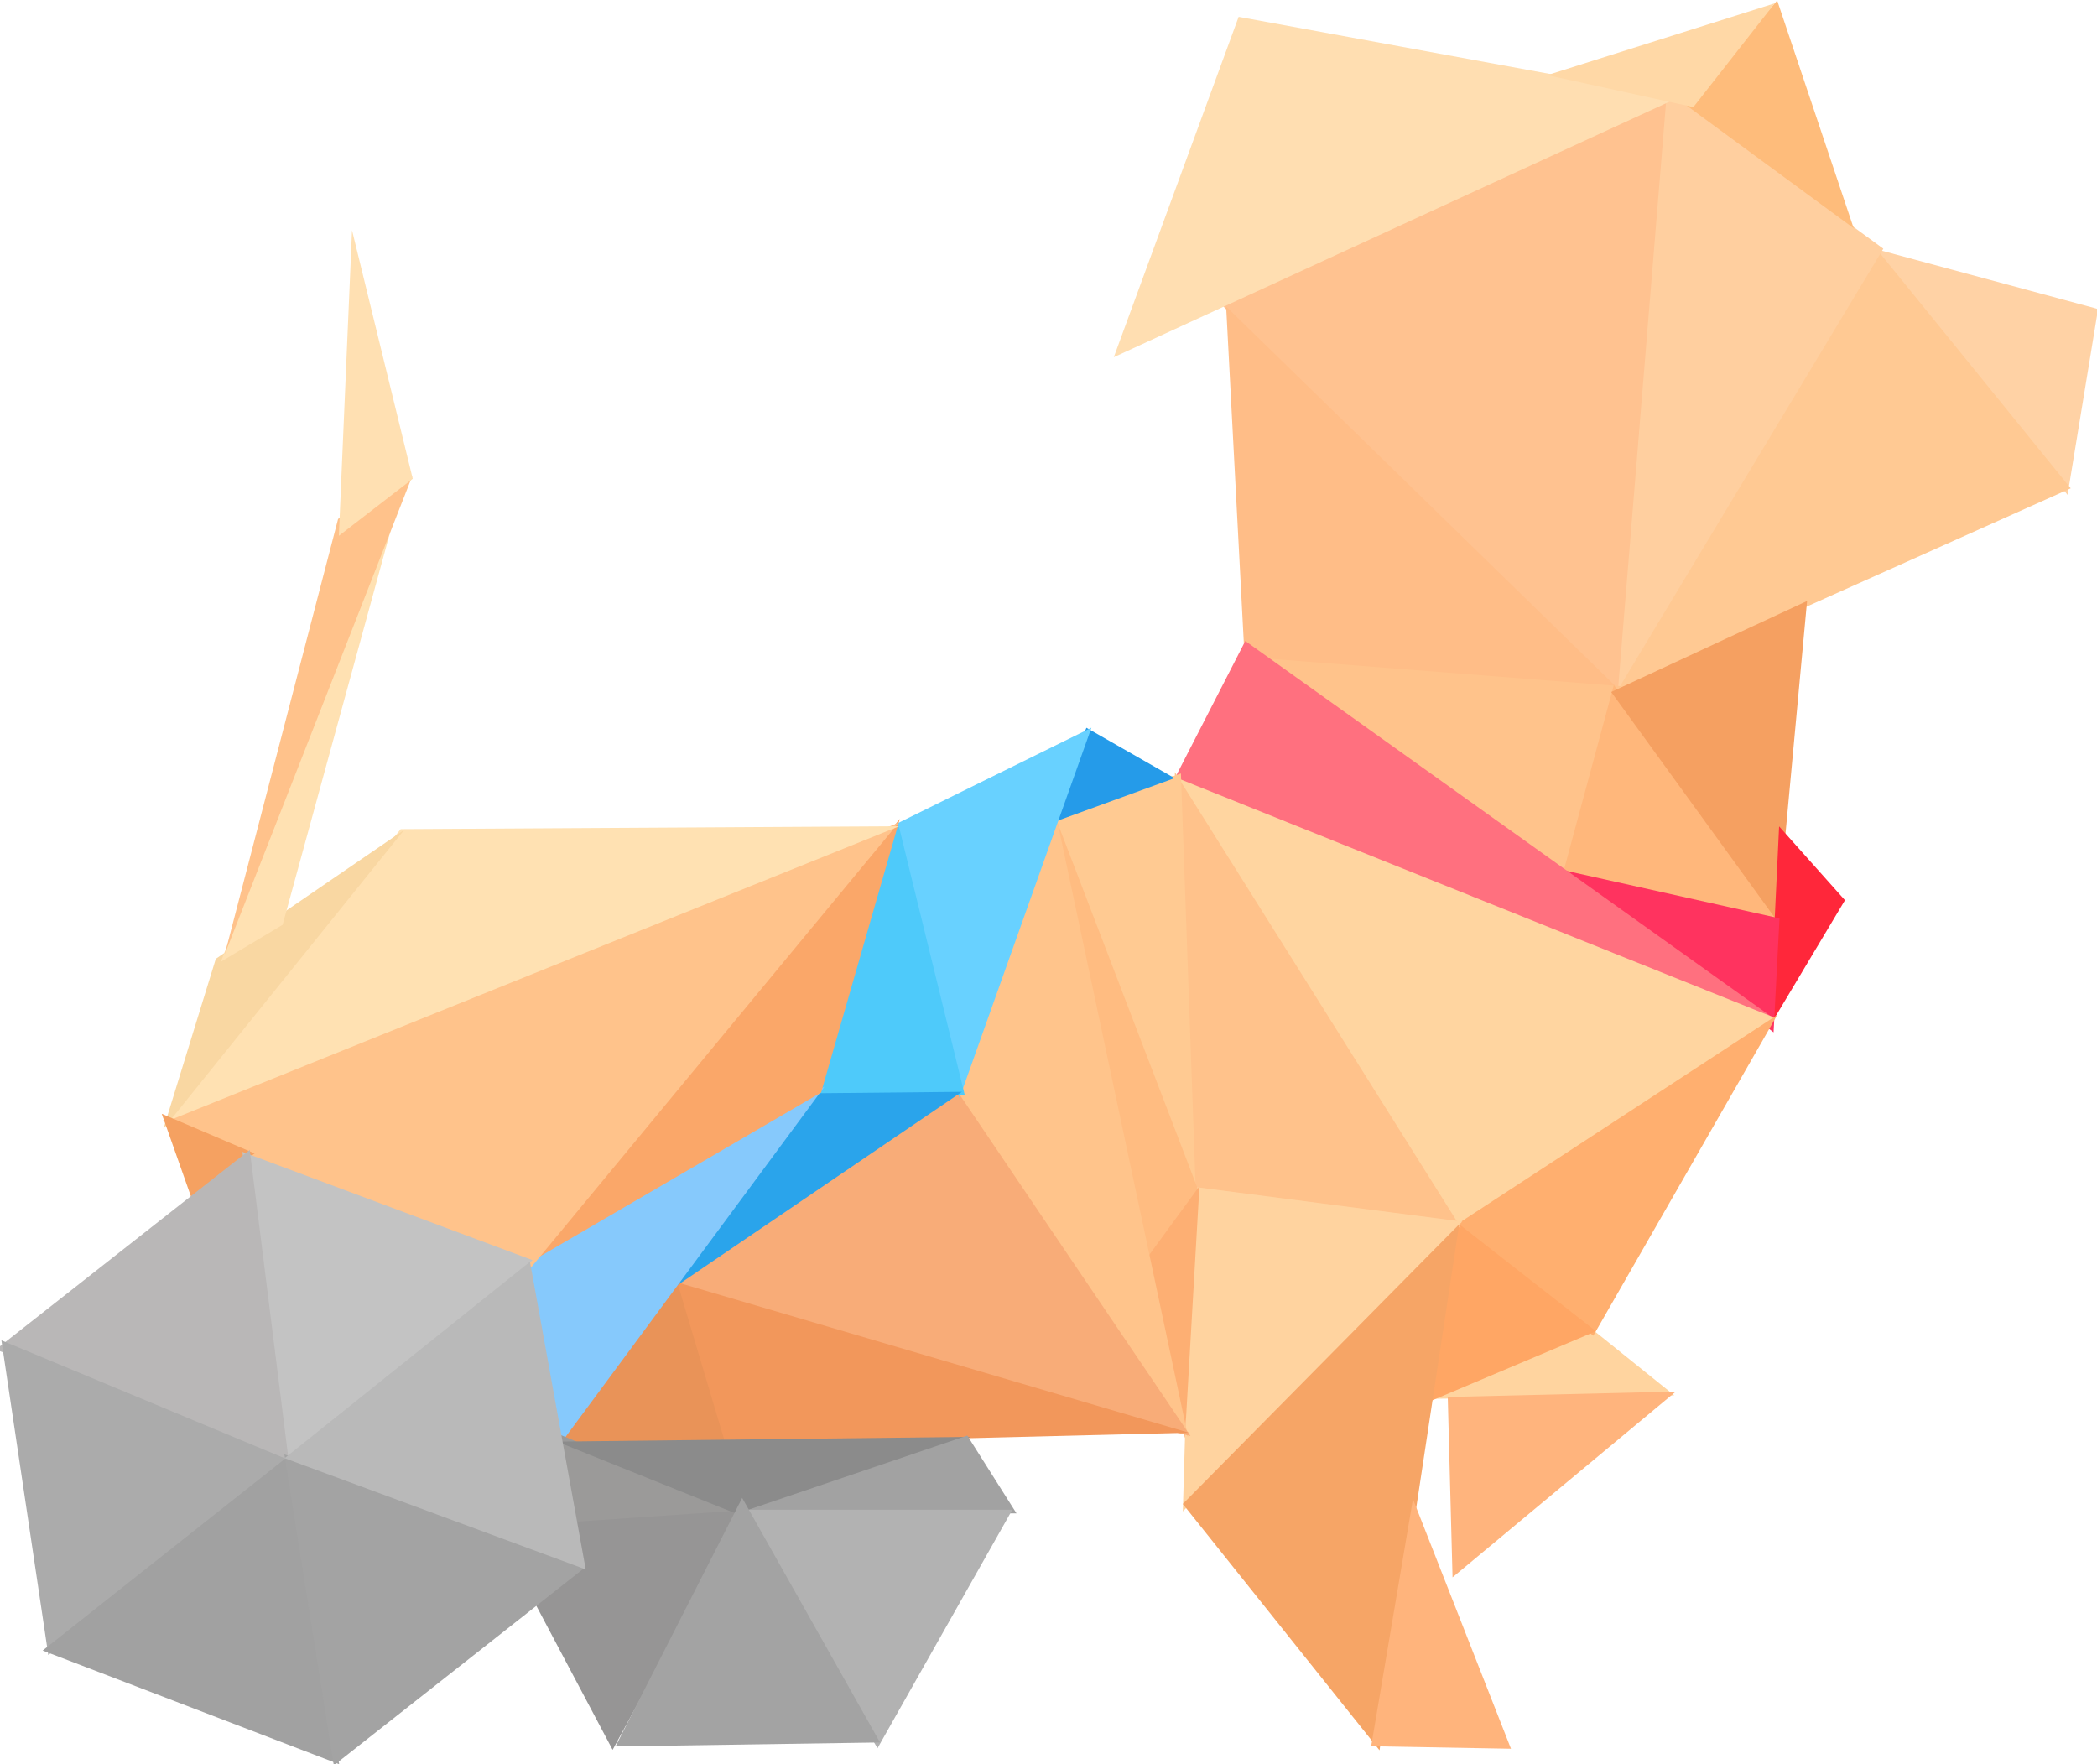 <svg id="Frame1" xmlns="http://www.w3.org/2000/svg" width="3800" height="3197" viewBox="0 0 3800 3197">
  <defs>
    <style>
      .cls-1 {
        fill: #ffd2a5;
      }

      .cls-1, .cls-10, .cls-11, .cls-12, .cls-13, .cls-14, .cls-15, .cls-16, .cls-17, .cls-18, .cls-19, .cls-2, .cls-20, .cls-21, .cls-22, .cls-23, .cls-24, .cls-25, .cls-26, .cls-27, .cls-28, .cls-29, .cls-3, .cls-30, .cls-31, .cls-32, .cls-33, .cls-34, .cls-35, .cls-36, .cls-37, .cls-38, .cls-39, .cls-4, .cls-40, .cls-41, .cls-42, .cls-43, .cls-44, .cls-45, .cls-46, .cls-47, .cls-48, .cls-49, .cls-5, .cls-50, .cls-51, .cls-6, .cls-7, .cls-8, .cls-9 {
        fill-rule: evenodd;
      }

      .cls-2 {
        fill: #ffc993;
      }

      .cls-3 {
        fill: #ffcf9f;
      }

      .cls-4 {
        fill: #ffc290;
      }

      .cls-5 {
        fill: #ffdeb1;
      }

      .cls-6 {
        fill: #febc7b;
      }

      .cls-7 {
        fill: #ffd8a6;
      }

      .cls-8 {
        fill: #ffbd87;
      }

      .cls-9 {
        fill: #ffc38b;
      }

      .cls-10 {
        fill: #ffb77b;
      }

      .cls-11 {
        fill: #f5a061;
      }

      .cls-12 {
        fill: #ff273a;
      }

      .cls-13 {
        fill: #ff335f;
      }

      .cls-14 {
        fill: #ff707f;
      }

      .cls-15 {
        fill: #ffd49f;
      }

      .cls-16 {
        fill: #ffb47d;
      }

      .cls-17 {
        fill: #ffd5a0;
      }

      .cls-18 {
        fill: #ffaf6f;
      }

      .cls-19 {
        fill: #ffa664;
      }

      .cls-20 {
        fill: #ffc28b;
      }

      .cls-21 {
        fill: #ffd39f;
      }

      .cls-22 {
        fill: #f6a566;
      }

      .cls-23 {
        fill: #ffb47c;
      }

      .cls-24 {
        fill: #ffca92;
      }

      .cls-25 {
        fill: #ffbc81;
      }

      .cls-26 {
        fill: #fdaf73;
      }

      .cls-27 {
        fill: #ffc48b;
      }

      .cls-28 {
        fill: #f8ac78;
      }

      .cls-29 {
        fill: #f2975b;
      }

      .cls-30 {
        fill: #e99358;
      }

      .cls-31 {
        fill: #259be9;
      }

      .cls-32 {
        fill: #68d1ff;
      }

      .cls-33 {
        fill: #4ecafa;
      }

      .cls-34 {
        fill: #2aa4eb;
      }

      .cls-35 {
        fill: #86c9fc;
      }

      .cls-36 {
        fill: #faa769;
      }

      .cls-37 {
        fill: #ffe1b2;
      }

      .cls-38 {
        fill: #f9d7a2;
      }

      .cls-39 {
        fill: #f5a161;
      }

      .cls-40 {
        fill: #ffe0b2;
      }

      .cls-41 {
        fill: #969595;
      }

      .cls-42 {
        fill: #9b9a99;
      }

      .cls-43 {
        fill: #8b8b8b;
      }

      .cls-44 {
        fill: #a2a2a2;
      }

      .cls-45 {
        fill: #b2b2b2;
      }

      .cls-46 {
        fill: #a3a3a3;
      }

      .cls-47 {
        fill: #c3c3c3;
      }

      .cls-48 {
        fill: #b9b7b7;
      }

      .cls-49 {
        fill: #ababab;
      }

      .cls-50 {
        fill: #a1a1a1;
      }

      .cls-51 {
        fill: #b9b9b9;
      }
    </style>
  </defs>
  <g id="Face">
    <path id="Polygon_1" data-name="Polygon 1" class="cls-1" d="M3801.93,560l-55.28,336.737L3381.73,446.663Z"/>
    <path id="Polygon_2" data-name="Polygon 2" class="cls-2" d="M2920.21,1257.63l479.13-807.87L3752.39,884.9Z"/>
    <path id="Polygon_3" data-name="Polygon 3" class="cls-3" d="M2927.38,1257.34l85.94-1098.894,399.46,292.2Z"/>
    <path id="Polygon_4" data-name="Polygon 4" class="cls-4" d="M2930.83,1264.07L2208.1,546.705l812.66-381.691Z"/>
  </g>
  <g id="Ear">
    <path id="Polygon_5" data-name="Polygon 5" class="cls-5" d="M2018.32,647.273L2244.56,30.487,3041.57,176.75Z"/>
    <path id="Polygon_55" data-name="Polygon 55" class="cls-6" d="M3220.46,0.854l138.68,412.739L3055.11,190.32Z"/>
    <path id="Polygon_6" data-name="Polygon 6" class="cls-7" d="M3215.91,6.052L3068.6,194.083,2803.85,136.13Z"/>
  </g>
  <g id="Neck">
    <path id="Polygon_7" data-name="Polygon 7" class="cls-8" d="M2933.87,1249.54l-677.66-41.4-34.31-652.7Z"/>
    <path id="Polygon_8" data-name="Polygon 8" class="cls-9" d="M2256.71,1190.28l680.48,53.16-91.62,343.67Z"/>
    <path id="Polygon_9" data-name="Polygon 9" class="cls-10" d="M3226.74,1668.14l-393.48-89.06,91.22-337.82Z"/>
    <path id="Polygon_10" data-name="Polygon 10" class="cls-11" d="M2919.69,1253.96l354.95-164.89-53.84,580.45Z"/>
  </g>
  <g id="Colar">
    <path id="Polygon_11" data-name="Polygon 11" class="cls-12" d="M3343.29,1631.29l-136.58,228.64,17.23-362.49Z"/>
    <path id="Polygon_12" data-name="Polygon 12" class="cls-13" d="M2835.83,1577.47l388.84,86.67-10.75,206.58Z"/>
    <path id="Polygon_13" data-name="Polygon 13" class="cls-14" d="M3213.92,1845.19L2121.9,1423.93l134.7-262.4Z"/>
  </g>
  <g id="LeftLeg">
    <path id="Polygon_17" data-name="Polygon 17" class="cls-15" d="M2586.89,2534.88l302.22-122.96,144.93,116.58Z"/>
    <path id="Polygon_18" data-name="Polygon 18" class="cls-16" d="M2632.17,2858.32l-8.68-326.88,413.37-9.8Z"/>
  </g>
  <g id="Chest">
    <path id="Polygon_14" data-name="Polygon 14" class="cls-17" d="M2122.56,1405.6l1093.82,438.84L2649.1,2233.17Z"/>
    <path id="Polygon_15" data-name="Polygon 15" class="cls-18" d="M3220.47,1839.34l-333.18,581.05-250.44-199.55Z"/>
    <path id="Polygon_16" data-name="Polygon 16" class="cls-19" d="M2586.2,2541.42l55.37-324.98,250.44,195.83Z"/>
    <path id="Polygon_19" data-name="Polygon 19" class="cls-20" d="M2151.4,2166.73l-22.48-767.58,518.11,825.12Z"/>
  </g>
  <g id="RightLeg">
    <path id="Polygon_20" data-name="Polygon 20" class="cls-21" d="M2143.4,2738.94l17.41-588.58,488.94,63.24Z"/>
    <path id="Polygon_21" data-name="Polygon 21" class="cls-22" d="M2499.84,3171.64l-356.48-446.3,500.88-506.84Z"/>
    <path id="Polygon_22" data-name="Polygon 22" class="cls-23" d="M2560.43,2716.45l177.63,452.43-253.36-4.51Z"/>
  </g>
  <g id="UpperBody">
    <path id="Polygon_23" data-name="Polygon 23" class="cls-24" d="M2166.92,2160.1l-261.13-678.4,234.15-80.09Z"/>
    <path id="Polygon_24" data-name="Polygon 24" class="cls-25" d="M1913.17,1482.66l258.19,673.87-90.04,193.3Z"/>
    <path id="Polygon_25" data-name="Polygon 25" class="cls-26" d="M2065.54,2297.25l107.98-147.79-26.4,456.72Z"/>
    <path id="Polygon_26" data-name="Polygon 26" class="cls-27" d="M2153.07,2604.32l-421.88-607.64,182.84-517.59Z"/>
    <path id="Polygon_27" data-name="Polygon 27" class="cls-28" d="M2157.24,2602.13l-998.38-244.48,578.66-376.16Z"/>
    <path id="Polygon_28" data-name="Polygon 28" class="cls-29" d="M2154.36,2596.2l-853.08,21.18-78.35-294.9Z"/>
    <path id="Polygon_29" data-name="Polygon 29" class="cls-30" d="M1227.1,2322.88l87.07,291.93-303.66-1.85Z"/>
  </g>
  <g id="Strap">
    <path id="Polygon_30" data-name="Polygon 30" class="cls-31" d="M1968.7,1318.78l159.71,91.27-233.6,84.99Z"/>
    <path id="Polygon_31" data-name="Polygon 31" class="cls-32" d="M1738.75,1989.86L1622.2,1493.93l355.58-175.27Z"/>
    <path id="Polygon_32" data-name="Polygon 32" class="cls-33" d="M1626.68,1488.49l121.41,495.13-274.31,9.01Z"/>
    <path id="Polygon_33" data-name="Polygon 33" class="cls-34" d="M1227.52,2329.04l238.94-347.82,276.68-2.76Z"/>
    <path id="Polygon_34" data-name="Polygon 34" class="cls-35" d="M1494.01,1969.16l-495.248,670L952.2,2285.69Z"/>
  </g>
  <g id="Butt">
    <path id="Polygon_35" data-name="Polygon 35" class="cls-36" d="M953.84,2291.17l676.75-807.32-142.61,495.86Z"/>
    <path id="Polygon_36" data-name="Polygon 36" class="cls-9" d="M1628.57,1490.78l-668.409,808.6L294.774,2030.73Z"/>
    <path id="Polygon_37" data-name="Polygon 37" class="cls-37" d="M1629.47,1497.18L299.126,2033.33l426.968-530.88Z"/>
    <path id="Polygon_38" data-name="Polygon 38" class="cls-38" d="M732.438,1503.82l-436.4,541.92,95.024-308.25Z"/>
    <path id="Polygon_39" data-name="Polygon 39" class="cls-39" d="M293.084,2018.3l168.338,71.83-113.361,83.8Z"/>
  </g>
  <g id="Tail">
    <path id="Polygon_40" data-name="Polygon 40" class="cls-37" d="M736.684,856.15L512.141,1675.88l-111.779,66.8Z"/>
    <path id="Polygon_41" data-name="Polygon 41" class="cls-20" d="M407.288,1729.37L612.68,940.337l134.7-78.345Z"/>
    <path id="Polygon_42" data-name="Polygon 42" class="cls-40" d="M637.908,417.187L747.949,867.549,614.035,970.956Z"/>
  </g>
  <g id="LeftTire">
    <path id="Polygon_49" data-name="Polygon 49" class="cls-41" d="M1350.22,2731.34l-240.09,439.53L894.16,2763.16Z"/>
    <path id="Polygon_50" data-name="Polygon 50" class="cls-42" d="M1342.47,2737.05l-434.4,29.64,76.365-179.55Z"/>
    <path id="Polygon_51" data-name="Polygon 51" class="cls-43" d="M1345.31,2747.42l-336.13-135.08,749.82-8.62Z"/>
    <path id="Polygon_52" data-name="Polygon 52" class="cls-44" d="M1331.54,2744.17l421.36-142.8,89.09,140.97Z"/>
    <path id="Polygon_53" data-name="Polygon 53" class="cls-45" d="M1335.77,2735.85l498.71-.09-244.35,432.21Z"/>
    <path id="Polygon_54" data-name="Polygon 54" class="cls-46" d="M1115.31,3164.7l229.56-450.36,249.85,443.17Z"/>
  </g>
  <g id="RightTire">
    <path id="Polygon_43" data-name="Polygon 43" class="cls-47" d="M517.813,2658.45L439.2,2087.31l525.884,196.26Z"/>
    <path id="Polygon_44" data-name="Polygon 44" class="cls-48" d="M524.1,2654.47l-531.7-209.01,460.165-361.69Z"/>
    <path id="Polygon_45" data-name="Polygon 45" class="cls-49" d="M522.194,2645.16L87.535,2999.05,2.554,2428.79Z"/>
    <path id="Polygon_46" data-name="Polygon 46" class="cls-50" d="M519.616,2640.97l95.009,556L77.3,2990.95Z"/>
    <path id="Polygon_47" data-name="Polygon 47" class="cls-46" d="M515.337,2635.45l544.023,205.63L604.884,3199.06Z"/>
    <path id="Polygon_48" data-name="Polygon 48" class="cls-51" d="M515.751,2642.39l444.617-355.95L1061.4,2843.96Z"/>
  </g>
</svg>
